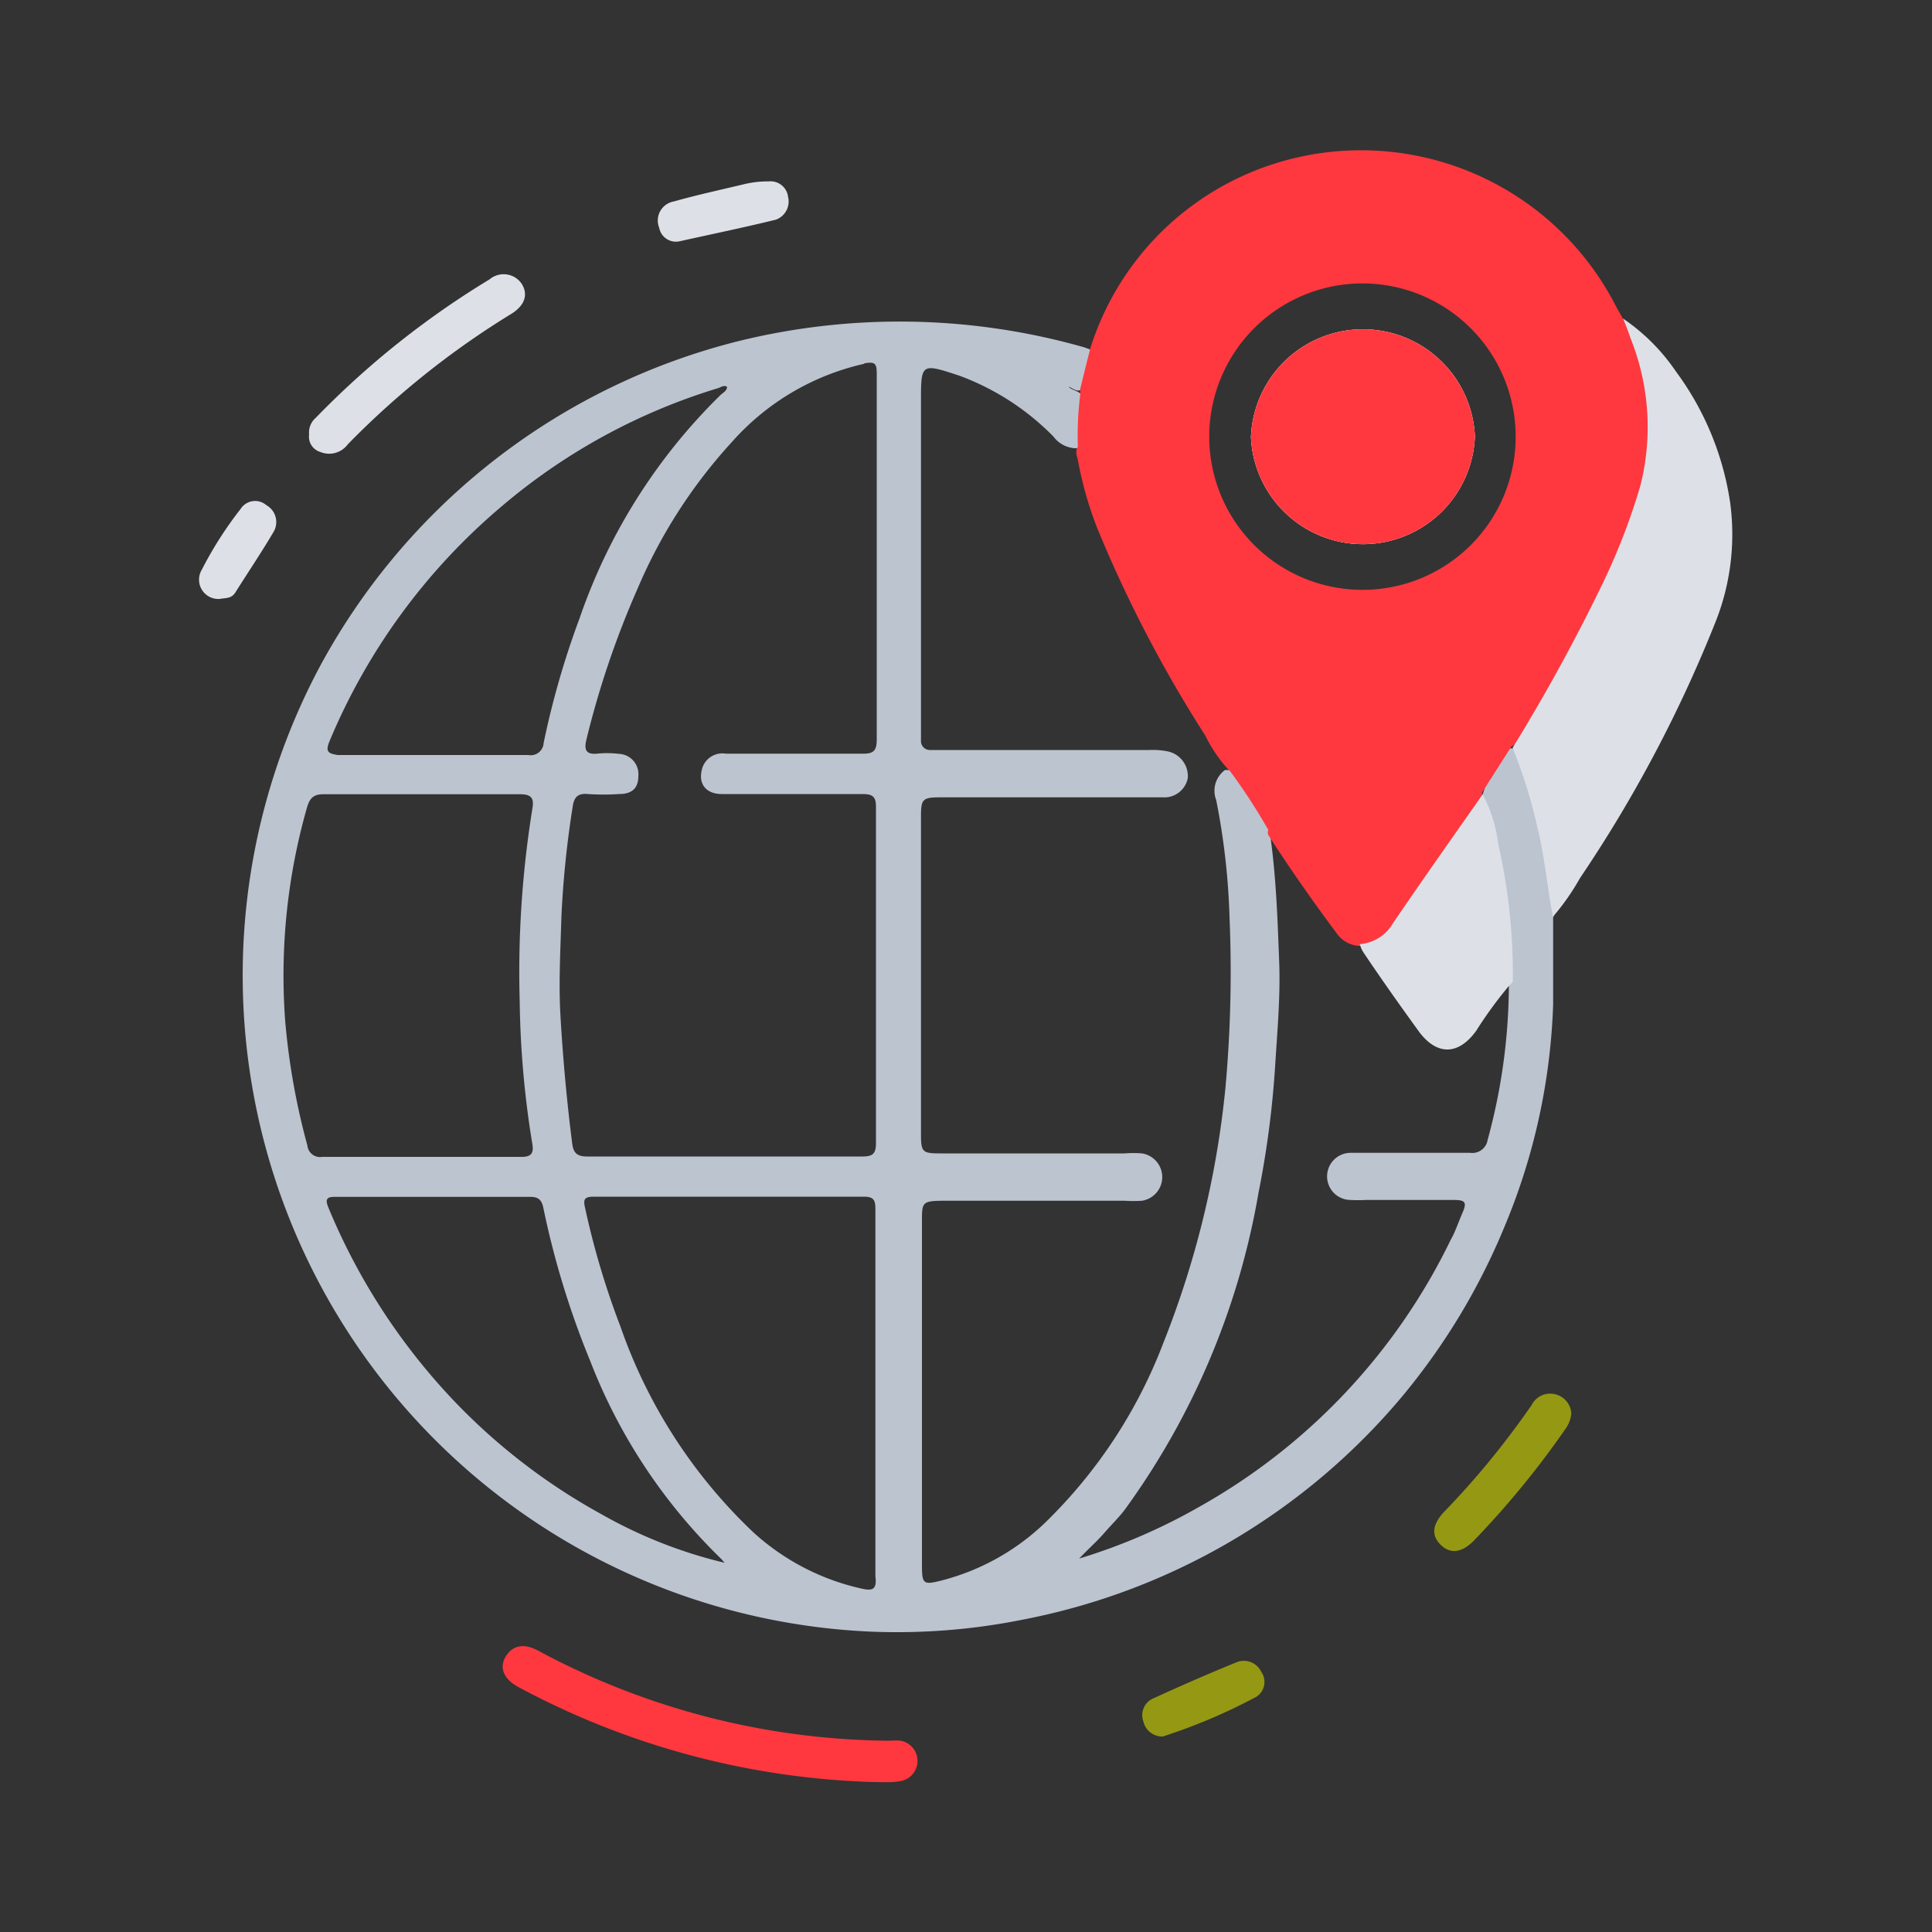<svg id="Layer_1" data-name="Layer 1" xmlns="http://www.w3.org/2000/svg" viewBox="0 0 100 100"><rect x="0" y="0" width="100" height="100" fill="#333333" stroke="none"/><defs><style>.cls-1{fill:#bcc4d0;}.cls-2{fill:#ff383f;}.cls-3{fill:#dde1e7;}.cls-4{fill:#959813;}.cls-5{fill:#fefefe;}</style></defs><path class="cls-1" d="M80.46,46.81a31.64,31.64,0,0,0-1.67-7.42,1.48,1.48,0,0,0-.4-.64l-.1,0h0a.14.14,0,0,0-.14,0,5.68,5.68,0,0,0-1.41,2.38h0s0,.07,0,.1l0,.08h0a31.57,31.57,0,0,1,1.36,9.46V51A30.76,30.76,0,0,1,77,59a.8.8,0,0,1-.9.67c-1.06,0-2.13,0-3.19,0s-2,0-3,0a1.22,1.22,0,0,0,0,2.44,6.6,6.6,0,0,0,.77,0c1.53,0,3.06,0,4.59,0,.58,0,.66.13.43.66s-.38,1-.61,1.4A31.64,31.64,0,0,1,62.06,78a30.06,30.06,0,0,1-6.2,2.67c.46-.49.91-.88,1.31-1.34S58,78.46,58.32,78a39.1,39.1,0,0,0,6.82-16.26A49.49,49.49,0,0,0,66,55.19c.11-1.8.28-3.61.21-5.41-.08-2.1-.15-4.21-.43-6.3l0-.25h0a.78.78,0,0,1,0-.16,17.49,17.49,0,0,0-1.84-3,.41.41,0,0,0-.4-.21.34.34,0,0,0-.14,0,1.33,1.33,0,0,0-.45,1.55,36.4,36.4,0,0,1,.69,6.07,66.51,66.51,0,0,1-.21,8.81,48.58,48.58,0,0,1-3.2,13.18,25.77,25.77,0,0,1-6.13,9.34,12.06,12.06,0,0,1-5.38,3c-.94.24-1,.17-1-.82V63.23c0-1,0-1.07,1.11-1.08h9.38a6.76,6.76,0,0,0,.9,0,1.24,1.24,0,0,0,0-2.45,5.42,5.42,0,0,0-.9,0H48.67c-.93,0-1-.07-1-1V42.27c0-.9.07-1,1-1H56.1c1.37,0,2.74,0,4.1,0a1.23,1.23,0,0,0,1.28-1,1.31,1.31,0,0,0-1-1.37,4,4,0,0,0-1-.08H48.84c-.23,0-.46,0-.69,0a.46.46,0,0,1-.48-.49c0-.25,0-.5,0-.76V20.79c0-2,0-2,2-1.34a13.25,13.25,0,0,1,4.86,3.15,1.48,1.48,0,0,0,1.25.6h.07a1,1,0,0,0,.19-.72c0-.62,0-1.23,0-1.85a.43.43,0,0,0-.13-.27.08.08,0,0,0,0,0c-.18-.15-.46-.18-.6-.35.2.08.4.27.63.18h0l.13-.09a4.06,4.06,0,0,0,.39-2l-.33-.12a34.9,34.9,0,0,0-17.84-.34A34,34,0,0,0,16.56,34.49,34,34,0,0,0,45,84.45a33,33,0,0,0,8-.63A34,34,0,0,0,72.5,72.37a33.9,33.9,0,0,0,5.37-8.87A32.49,32.49,0,0,0,80.39,52c0-1.5,0-3,0-4.51A1.06,1.06,0,0,0,80.46,46.81Zm-35.73-28c.6-.12.65.05.65.55,0,3.18,0,6.35,0,9.52s0,6.25,0,9.38c0,.56-.13.76-.72.75-2.36,0-4.73,0-7.09,0a1.09,1.09,0,0,0-1.23.78c-.22.79.21,1.3,1,1.31,2.43,0,4.87,0,7.3,0,.54,0,.71.14.7.7,0,5.79,0,11.58,0,17.37,0,.56-.18.69-.71.69q-7.12,0-14.25,0c-.52,0-.7-.2-.76-.65-.28-2.19-.48-4.4-.61-6.61-.1-1.74,0-3.46.05-5.19a51.08,51.08,0,0,1,.58-5.64c.06-.47.24-.73.8-.67a12.19,12.19,0,0,0,1.6,0c.68,0,1-.31,1-.93a1.05,1.05,0,0,0-1-1.15A5.17,5.17,0,0,0,31,39c-.63.08-.8-.13-.64-.75A46.77,46.77,0,0,1,33,30.47a26.58,26.58,0,0,1,4.89-7.6A12.93,12.93,0,0,1,44.73,18.83ZM17.05,38.38a32.06,32.06,0,0,1,8.89-12.15,31.3,31.3,0,0,1,11.23-6.14c.15-.05.29-.17.46-.07,0,.21-.2.3-.33.42A29.63,29.63,0,0,0,30,32a44,44,0,0,0-1.86,6.45.67.67,0,0,1-.79.63q-4.93,0-9.87,0C17,39,16.83,38.92,17.05,38.38ZM15.91,59.29a36.13,36.13,0,0,1-1.15-6.46,31.71,31.71,0,0,1,1.12-11c.14-.51.34-.73.89-.72q5.07,0,10.14,0c.57,0,.74.18.65.72a53.1,53.1,0,0,0-.66,10,49,49,0,0,0,.65,7.36c.09.51-.05.7-.6.69-1.74,0-3.47,0-5.21,0s-3.38,0-5.06,0A.66.66,0,0,1,15.91,59.29ZM31.12,78.37a31.49,31.49,0,0,1-7.32-5.55A32.54,32.54,0,0,1,17,62.51c-.19-.46-.08-.57.38-.56q5,0,10.08,0c.45,0,.59.2.67.6a44.42,44.42,0,0,0,2.41,7.87,28.7,28.7,0,0,0,6.74,10.22c.09.08.15.17.23.25A24.3,24.3,0,0,1,31.12,78.37Zm13.45,3.85A12.26,12.26,0,0,1,39,79.32a26.76,26.76,0,0,1-6.89-10.67,41.91,41.91,0,0,1-1.82-6.1c-.11-.46-.06-.61.44-.61q7,0,14,0c.55,0,.58.25.58.68,0,3.19,0,6.39,0,9.58s0,6.25,0,9.38C45.4,82.31,45.14,82.35,44.57,82.22Z"/><path class="cls-2" d="M76.34,22.58a5.8,5.8,0,0,1-11.59.05,5.8,5.8,0,0,1,11.59-.05Z"/><path class="cls-2" d="M85.29,20.12A8.93,8.93,0,0,0,84,16.49c-.13-.24-.28-.48-.4-.72A14.82,14.82,0,0,0,66.44,8.33a14.63,14.63,0,0,0-10,9.68c-.18.7-.35,1.39-.52,2.09l0,0a.26.26,0,0,0,0,.17.36.36,0,0,0,0,.09,17,17,0,0,0-.13,2.76l0,0c-.15.22-.06.45,0,.68a19,19,0,0,0,1,3.53,67.32,67.32,0,0,0,5.6,10.75,7.42,7.42,0,0,0,1.17,1.73l.09.08c.74,1,1.39,2,2,3.07a.34.34,0,0,0,0,.26l.11.18q1.64,2.52,3.43,4.91a1.52,1.52,0,0,0,1.16.65h.13a2.1,2.1,0,0,0,1.53-.88c1.49-2.08,3-4.17,4.4-6.32a2.26,2.26,0,0,0,.3-.52h0a.75.75,0,0,0,0-.22h0l1.52-2.38h0a1.05,1.05,0,0,0,.51-.53,65.18,65.18,0,0,0,5.63-10.92A12,12,0,0,0,85.29,20.12ZM70.55,30.53a7.93,7.93,0,1,1,7.9-7.9A7.92,7.92,0,0,1,70.55,30.53Z"/><path class="cls-3" d="M78.29,38.71A94.81,94.81,0,0,0,83.05,30a33.29,33.29,0,0,0,1.85-4.84,12.36,12.36,0,0,0-.51-7.67c-.11-.34-.25-.69-.38-1a10.28,10.28,0,0,1,2.73,2.73A15.12,15.12,0,0,1,89.55,26a12.27,12.27,0,0,1-.77,6.23,69.59,69.59,0,0,1-7,13.22,12.3,12.3,0,0,1-1.4,2c-.3-1.53-.42-3.08-.8-4.6A25.33,25.33,0,0,0,78.29,38.71Z"/><path class="cls-2" d="M45.27,92.24a41.34,41.34,0,0,1-18.44-4.92c-.76-.41-1-1-.66-1.57s.92-.72,1.67-.32A38.92,38.92,0,0,0,46.12,90.1a2.7,2.7,0,0,1,.49,0,1.06,1.06,0,0,1-.08,2.1C46.14,92.27,45.74,92.24,45.27,92.24Z"/><path class="cls-3" d="M16,22.49a1,1,0,0,1,.34-.86,44.94,44.94,0,0,1,9-7.17,1.13,1.13,0,0,1,1.65.21c.36.55.19,1.12-.5,1.56A43.74,43.74,0,0,0,18,23a1.2,1.2,0,0,1-1.43.39A.82.82,0,0,1,16,22.49Z"/><path class="cls-4" d="M81.33,73.18A1.65,1.65,0,0,1,81,74a46.21,46.21,0,0,1-4.7,5.73c-.64.66-1.25.72-1.75.21s-.38-1.08.21-1.7a43.37,43.37,0,0,0,4.52-5.52,1.07,1.07,0,0,1,1.23-.55A1.08,1.08,0,0,1,81.33,73.18Z"/><path class="cls-3" d="M35.17,12.49a.88.88,0,0,1-1.05-.7,1,1,0,0,1,.75-1.36c1.2-.34,2.41-.6,3.62-.89a5.19,5.19,0,0,1,1.3-.15.91.91,0,0,1,1,.8,1,1,0,0,1-.63,1.18C38.49,11.78,36.83,12.12,35.17,12.49Z"/><path class="cls-4" d="M60.18,89.88a1,1,0,0,1-1-.78.94.94,0,0,1,.49-1.18c1.44-.66,2.9-1.3,4.38-1.9a1,1,0,0,1,1.23.51.91.91,0,0,1-.26,1.3,29.11,29.11,0,0,1-4.68,2A.57.57,0,0,1,60.18,89.88Z"/><path class="cls-3" d="M11.38,31a1,1,0,0,1-.93-1.52,19.38,19.38,0,0,1,2-3.13.89.89,0,0,1,1.34-.2,1,1,0,0,1,.37,1.38c-.62,1.05-1.3,2.06-1.95,3.09C12,31,11.68,30.94,11.38,31Z"/><path class="cls-3" d="M78.3,50.83l-.19.19a21.34,21.34,0,0,0-1.7,2.33c-.9,1.25-2,1.31-2.94.08-1-1.38-2-2.79-2.93-4.18a2,2,0,0,1-.1-.21l-.06-.17a2.19,2.19,0,0,0,1.73-1.1c1.52-2.23,3.08-4.44,4.63-6.65h0l0,0h0a7.13,7.13,0,0,1,.8,2.53A30.16,30.16,0,0,1,78.3,50.83Z"/><path class="cls-5" d="M76.34,22.58a5.8,5.8,0,0,1-11.59.05,5.8,5.8,0,0,1,11.59-.05Z"/><path class="cls-2" d="M76.34,22.58a5.8,5.8,0,0,1-11.59.05,5.8,5.8,0,0,1,11.59-.05Z"/></svg>